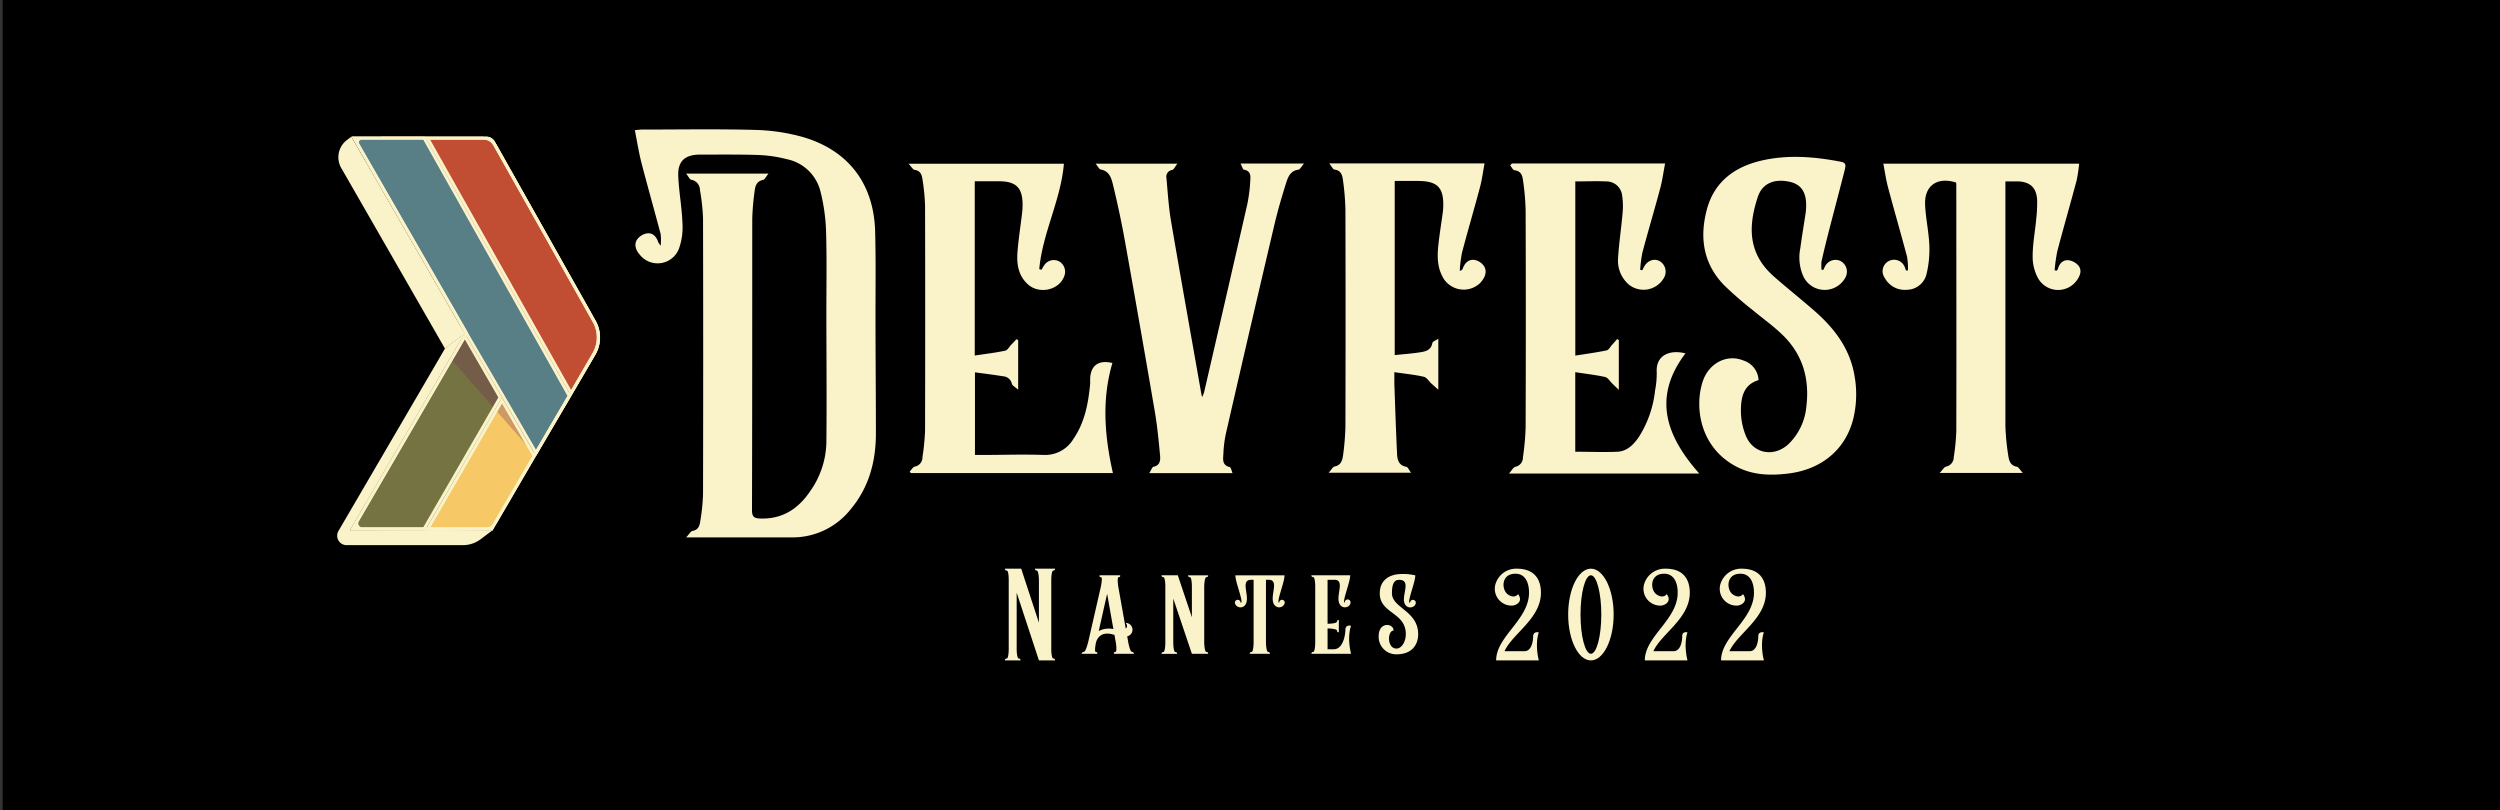 <svg xmlns="http://www.w3.org/2000/svg" viewBox="0 0 595.28 192.87"><rect x="0" y="0" width="595.28" height="192.87" fill="#333333" stroke="none"/><g style="isolation:isolate"><rect x="0.64" width="595.03" height="192.87"/><path d="M157.31,58.5a12.8,12.8,0,0,0,0-2.76c-1.48-5.63-3.08-11.22-4.54-16.85-.66-2.54-1.06-5.14-1.61-7.9.78-.06,1.25-.14,1.72-.14,8.93,0,17.85-.16,26.77.08A46.41,46.41,0,0,1,191,32.58c10.95,3.12,17.07,11.13,17.38,22.51.2,7.15.07,14.3.09,21.44,0,8.91.1,17.82.09,26.72,0,6.68-1.67,12.85-6.05,18.07a17.63,17.63,0,0,1-14,6.64c-7.71,0-15.42,0-23.13,0h-2c.73-.76,1.08-1.47,1.54-1.55,1.35-.24,1.67-1.22,1.81-2.25a46.62,46.62,0,0,0,.67-6.54q.08-32.84,0-65.66a49,49,0,0,0-.73-6.7,2.48,2.48,0,0,0-2.06-2.45c-.39-.07-.66-.76-1.24-1.47h19.61c-.57.7-.87,1.41-1.29,1.5-1.54.31-1.86,1.45-2,2.66a56.57,56.57,0,0,0-.57,6.73c0,23.09,0,46.19-.06,69.28,0,1.45.45,1.89,1.85,1.95,5.34.23,9.17-2.29,12-6.5a20.77,20.77,0,0,0,3.86-11.57c.11-10.39,0-20.79,0-31.18,0-6.43.12-12.87-.08-19.3a44.55,44.55,0,0,0-1.31-9.25,10.37,10.37,0,0,0-8-7.75,32,32,0,0,0-6.67-1c-4.68-.16-9.36-.09-14-.1-3.57,0-5.35,1.52-5.21,5.07.15,3.78.88,7.54,1,11.32a14.93,14.93,0,0,1-.87,6.1,5.43,5.43,0,0,1-9.34,1.29c-.86-1-1.37-2.31-.63-3.5A3.7,3.7,0,0,1,154,55.58c1.43-.22,2.31.78,2.75,2.12A5.23,5.23,0,0,0,157.31,58.5Z" style="fill:#faf2c8"/><path d="M265,112.65H216.87l-.26-.37c.41-.41.76-1.08,1.23-1.18a2.23,2.23,0,0,0,1.81-2.25,54.88,54.88,0,0,0,.62-6.38q.06-26.73,0-53.45a49,49,0,0,0-.63-6.38c-.14-1.07-.51-2-1.86-2.19-.42-.07-.76-.74-1.45-1.47h37c-.73,8.67-5.1,16.51-5.87,25.1l.54.16c.2-.35.37-.71.59-1a2.74,2.74,0,0,1,3.46-1.07,2.83,2.83,0,0,1,1.4,3.48c-1.14,3.42-6,4.56-8.76,2-2.22-2.06-2.63-4.79-2.42-7.59.25-3.17.75-6.32,1.12-9.48.07-.6.09-1.21.1-1.81,0-4-1.48-5.58-5.55-5.61h-5.84V84.66c2.53-.39,4.92-.66,7.26-1.16.58-.12,1-1,1.5-1.49s.79-.84,1.19-1.25l.39.24V92.79c-.71-.63-1.41-1-1.5-1.4a2.24,2.24,0,0,0-2.1-1.79c-2.16-.36-4.33-.62-6.69-.94v19.67h1.73c4.9,0,9.8-.18,14.7,0a7.83,7.83,0,0,0,7-3.8c2.72-3.94,3.55-8.46,4-13.1,0-.44,0-.88,0-1.32.16-3.12,2-4.46,5.3-3.68C262.32,95.08,263,103.81,265,112.65Z" style="fill:#faf2c8"/><path d="M360,38.92h36.48c-.4,2.06-.65,4-1.15,5.87-1.37,5.14-2.9,10.25-4.27,15.4a30.38,30.38,0,0,0-.51,4.07l.51.09c.11-.22.21-.45.33-.67.82-1.63,2.41-2.25,3.8-1.5a2.91,2.91,0,0,1,1,4,5.58,5.58,0,0,1-8.37,1.56,7.49,7.49,0,0,1-2.54-6.21c.2-3.55.76-7.09,1.06-10.64a17.12,17.12,0,0,0-.1-4.41,3.74,3.74,0,0,0-3.78-3.28c-2.42-.11-4.84,0-7.36,0V84.67c2.55-.4,5-.73,7.46-1.24.5-.1.87-.85,1.28-1.31s.82-.92,1.23-1.39l.39.25V92.83l-1.6-1.55c-.55-.53-1-1.38-1.69-1.52-2.28-.5-4.62-.76-7.08-1.14v18.94c3.43,0,6.78.15,10.12,0,2.23-.13,3.78-1.71,5-3.48a25.64,25.64,0,0,0,3.88-11.1,21.36,21.36,0,0,0,.4-4.27c-.29-4.13,3.07-5.52,6.84-4.57-7.92,10.44-4.63,19.69,3.29,28.62H359.3c.7-.77,1.05-1.5,1.53-1.61a2.25,2.25,0,0,0,1.8-2.27,60.49,60.49,0,0,0,.64-7.22q.09-25.81,0-51.64a59.7,59.7,0,0,0-.61-7c-.14-1.12-.42-2.28-2-2.48-.4,0-.71-.75-1.07-1.16Z" style="fill:#faf2c8"/><path d="M434.13,64.29c.11-.23.23-.46.35-.69a2.8,2.8,0,0,1,3.71-1.48,2.87,2.87,0,0,1,1.2,4,5.61,5.61,0,0,1-9.9-.12,11.06,11.06,0,0,1-.81-6.92c.37-2.78.84-5.54,1.26-8.31a12.14,12.14,0,0,0,.12-1.48c.12-3.47-1.13-5.37-3.91-6-3.64-.8-6.5.34-7.58,3.56-2.51,7.53-2.12,13.76,3.83,19,3.14,2.76,6.42,5.36,9.57,8.11,4.84,4.21,8.59,9.12,9.64,15.68a24.76,24.76,0,0,1-.34,10.14c-1.86,7.31-7.6,12.09-15.68,13-4.16.49-8.23.35-12.07-1.64-8.78-4.55-10.09-14.22-8.08-20.31,1.44-4.37,5.77-6.59,9.66-5a5.14,5.14,0,0,1,3.63,4.68c-3.54,1.07-4.15,4-4.2,7a15.84,15.84,0,0,0,1.23,6.38c1.84,4.24,6.72,5,10.12,1.84a14.3,14.3,0,0,0,4.25-9.07c.79-6.69-1-12.55-6-17.22-2.12-2-4.5-3.7-6.74-5.56A87.39,87.39,0,0,1,410.62,68c-5.14-5.22-6-11.59-4.13-18.36,1.82-6.47,6.62-9.93,12.93-11.4s12.69-.93,19,.29c1.31.25,1,1.1.85,1.86-1.18,4.68-2.43,9.35-3.63,14-.67,2.6-1.32,5.21-1.91,7.83a9.34,9.34,0,0,0,0,2Z" style="fill:#faf2c8"/><path d="M454.32,64.36a17.47,17.47,0,0,0-.23-3.25c-1.47-5.51-3.06-11-4.53-16.51-.48-1.79-.73-3.63-1.12-5.63h46.63a36.48,36.48,0,0,1-.6,4c-1.5,5.62-3.12,11.21-4.6,16.84a40.18,40.18,0,0,0-.64,4.55l.51.08c.08-.1.21-.2.24-.32.35-1.31,1.18-2.27,2.53-2.16a3.83,3.83,0,0,1,2.42,1.32c.83,1.06.4,2.3-.33,3.36a5.48,5.48,0,0,1-9.43-.61A10.73,10.73,0,0,1,484,61c0-2.95.58-5.89.85-8.85a34.59,34.59,0,0,0,.22-4.43c-.12-3-1.63-4.41-4.56-4.53-.93,0-1.86,0-3,0V45c0,18.75,0,37.5,0,56.25a53.75,53.75,0,0,0,.71,7.37c.16,1.11.51,2.24,2,2.51.42.07.74.73,1.44,1.48h-19.8c.73-.75,1.07-1.41,1.53-1.51a2.26,2.26,0,0,0,1.82-2.24,50.37,50.37,0,0,0,.61-6.22c.05-19.41,0-38.82,0-58.23,0-.32,0-.65-.06-.95-4.43-1.41-7.53.7-7.37,5.21.12,3.17.85,6.33,1,9.5a25,25,0,0,1-.71,7.28A4.86,4.86,0,0,1,454,69a5.38,5.38,0,0,1-5.22-2.83,2.73,2.73,0,1,1,4.8-2.48,6.28,6.28,0,0,1,.25.73Z" style="fill:#faf2c8"/><path d="M293.48,112.66H273.65c.46-.7.68-1.44,1-1.51,1.58-.33,1.68-1.55,1.58-2.67-.33-3.49-.66-7-1.25-10.45q-3.5-20.46-7.17-40.9c-.78-4.32-1.7-8.62-2.73-12.88-.4-1.64-.81-3.5-3-3.89-.37-.07-.65-.72-1.2-1.39h19.47c-.56.71-.84,1.41-1.25,1.51a1.6,1.6,0,0,0-1.35,1.94c.3,3.38.51,6.79,1.07,10.13,2.35,13.75,4.81,27.48,7.23,41.22,0,.16.08.31.2.78a9.25,9.25,0,0,0,.46-1.14Q291.89,71,297,48.62a36.77,36.77,0,0,0,.7-5.55c.08-1.12.18-2.37-1.49-2.66-.3-.06-.47-.81-.83-1.47h15.12c-.59.66-.92,1.4-1.34,1.46-1.85.25-2.45,1.68-2.88,3.05-1.06,3.34-2.05,6.72-2.85,10.14q-5.85,24.85-11.55,49.74a28.83,28.83,0,0,0-.58,4.74c-.07,1.26-.35,2.7,1.52,3.15C293.12,111.29,293.23,112.06,293.48,112.66Z" style="fill:#faf2c8"/><path d="M332.1,84.55c2-.21,3.92-.34,5.76-.62,1.39-.21,2.88-.4,3.21-2.27.06-.35.78-.58,1.41-1V92.8l-1.56-1.39c-.63-.58-1.18-1.53-1.91-1.7-2.22-.51-4.51-.72-7-1.09,0,1.14,0,1.95,0,2.75.2,5.6.38,11.19.65,16.78.06,1.39.45,2.71,2.2,3,.37.07.61.74,1.14,1.42H316.36c.66-.72,1-1.41,1.42-1.49,1.48-.28,1.81-1.37,2-2.52a61.36,61.36,0,0,0,.58-6.89q.07-25.89,0-51.79a59.08,59.08,0,0,0-.57-6.89c-.15-1.18-.41-2.4-2-2.61-.39,0-.7-.77-1.3-1.48h37c-.38,2-.61,3.91-1.1,5.73-1.38,5.2-2.91,10.36-4.28,15.57a30.06,30.06,0,0,0-.52,4.33,4.78,4.78,0,0,0,.61-.34c.49-1.42,1.37-2.56,3-2.28a3.53,3.53,0,0,1,2.25,1.6c.73,1.42,0,2.77-1,3.87a5.67,5.67,0,0,1-9.11-1.79c-1.17-2.37-1.11-4.9-.83-7.43s.67-4.89,1-7.34a12.18,12.18,0,0,0,.14-1.47c.17-4.69-1.35-6.26-6.07-6.26H332.1Z" style="fill:#faf2c8"/><path d="M251.22,157.25h-3.84l-5.3-16.13v13.45s0,2.24.53,2.24a.4.4,0,0,1,.4.44h-3.72a.38.38,0,0,1,.41-.44c.46,0,.49-2.07.49-2.24V138.09c0-.17,0-2.24-.49-2.24a.38.38,0,0,1-.41-.44h3.87l4.22,12.87V138.09c0-.17-.06-2.24-.52-2.24a.38.38,0,0,1-.41-.44h4.77a.38.38,0,0,1-.4.44c-.47,0-.5,2.07-.5,2.24v16.54c0,.35.06,2.18.5,2.18A.38.38,0,0,1,251.22,157.25Z" style="fill:#faf2c8"/><path d="M270,155.67h-4.75a.31.31,0,0,1,.32-.43c.47,0,.15-2.13.12-2.24l-.32-1.81c-3.26-1.11-4.19.93-4.42,1.89-.09.44-.41,2.16,0,2.16a.31.31,0,0,1,.32.43h-3.73a.5.5,0,0,1,.49-.43c.5,0,1-2.13,1.05-2.24l3.06-13.34c0-.11.49-2.24,0-2.24s-.29-.44-.29-.44h4.86s.15.44-.32.44-.12,2.18-.12,2.24l1.78,10c.7-.5,0-1.34,0-1.34a1.62,1.62,0,0,1,.35,3.2l.26,1.46c0,.05.41,2.24.9,2.24A.46.46,0,0,1,270,155.67Zm-4.89-5.88-1.49-8.41-2,8.88A5.16,5.16,0,0,1,265.11,149.79Z" style="fill:#faf2c8"/><path d="M287.67,155.67H283.8l-4.43-13.15V153s0,2.27.53,2.27a.39.39,0,0,1,.4.43h-3.72a.37.37,0,0,1,.4-.43c.47,0,.5-2.07.5-2.24V139.66c0-.17,0-2.24-.5-2.24a.38.38,0,0,1-.4-.44h3.87l3.35,10v-7.31c0-.17,0-2.24-.5-2.24a.38.38,0,0,1-.4-.44h4.77a.38.38,0,0,1-.41.44c-.46,0-.52,2.1-.52,2.24V153c0,.11.06,2.24.52,2.24A.37.37,0,0,1,287.67,155.67Z" style="fill:#faf2c8"/><path d="M305.92,143.51a1.31,1.31,0,0,1-.81,1,1.38,1.38,0,0,1-1.46-.26c-1.8-1.66,1.28-6.14-1.54-6.2h-.67V153c0,.11.06,2.24.52,2.24a.37.37,0,0,1,.41.43H297.6a.37.37,0,0,1,.4-.43c.47,0,.5-2.07.5-2.24V138.06h-.64c-2.83.06.23,4.54-1.55,6.2a1.37,1.37,0,0,1-1.45.26,1.28,1.28,0,0,1-.82-1,.68.68,0,0,1,.67-.7.71.71,0,0,1,.7.7s0,0,0,.05a.4.4,0,0,0,.21-.46c-.09-1.31-1.46-4.69-1.46-6.12h11.7c0,1.43-1.36,4.81-1.45,6.12a.44.44,0,0,0,.17.46v-.05a.71.71,0,0,1,.7-.7A.68.68,0,0,1,305.92,143.51Z" style="fill:#faf2c8"/><path d="M321.7,155.67h-9.43a.37.37,0,0,1,.4-.43c.47,0,.5-2.07.5-2.24V139.66c0-.17,0-2.24-.5-2.24a.38.38,0,0,1-.4-.44h9.23c0,1.43-1.37,4.81-1.46,6.12a.44.44,0,0,0,.17.46v-.05a.69.69,0,1,1,1.37,0,1.16,1.16,0,0,1-.81,1,1.38,1.38,0,0,1-1.46-.26c-1.8-1.66,1.28-6.14-1.54-6.2h-1.66v10.48c.29,0,2.24-.06,2.24-.52a.37.37,0,0,1,.44-.38v2.91a.37.37,0,0,1-.44-.38c0-.46-2-.52-2.24-.52v4.95h1.57c2.24-.09,2.68-3.73,2.68-4.66,0-1.28,1.34-.93,1.34-.93S320.68,151.48,321.7,155.67Z" style="fill:#faf2c8"/><path d="M337.68,151c0,2.53-1.48,4.8-5.15,4.8a4.16,4.16,0,0,1-4.25-4.31c0-3.55,3.55-3.11,3.55-1.34-1.49,0-1.63,4.28.7,4.28,1.16,0,2.21-1.57,2.21-3.43,0-5.27-6.2-4.86-6.2-9.7,0-3,2-4.22,4.07-4.54A12.8,12.8,0,0,1,337,137c0,1.43-1.37,4.81-1.46,6.12a.4.4,0,0,0,.21.46s0,0,0-.05a.71.71,0,0,1,.7-.7.68.68,0,0,1,.67.7,1.12,1.12,0,0,1-.82,1,1.37,1.37,0,0,1-1.45-.26c-1.81-1.66,1.66-6.2-1.72-6.2-1.34,0-1.69,1.31-1.69,3.2C331.45,144.79,337.68,145.43,337.68,151Z" style="fill:#faf2c8"/><path d="M366.41,150.58s-1,2.47,0,6.67H356.25c0-5.74,7.83-9.67,7.83-16.13,0-2.56-1-4.51-3.23-4.51-3.38,0-3.32,3.58-2,4.77.53.47,1.78,1.14,2.62.09,1.28,1.74-.38,2.65-1.34,2.73a4,4,0,0,1-3.93-5.44,5.13,5.13,0,0,1,4.95-3.35c5,0,5.77,3.52,5.77,5.71,0,6.17-6.76,9.72-8.68,13.94H363c1.77,0,2.06-2.62,2.06-3.55C365.1,150.23,366.41,150.58,366.41,150.58Z" style="fill:#faf2c8"/><path d="M384.23,146.33c0,6-2.42,10.92-5.42,10.92s-5.41-4.89-5.41-10.92,2.41-10.92,5.41-10.92S384.23,140.3,384.23,146.33Zm-2.94,0c0-5.15-1.11-9.35-2.48-9.35s-2.47,4.2-2.47,9.35,1.1,9.34,2.47,9.34S381.29,151.48,381.29,146.33Z" style="fill:#faf2c8"/><path d="M401.81,150.58s-1,2.47,0,6.67H391.65c0-5.74,7.83-9.67,7.83-16.13,0-2.56-1-4.51-3.23-4.51-3.38,0-3.32,3.58-2,4.77.52.47,1.78,1.14,2.62.09,1.28,1.74-.38,2.65-1.34,2.73a4,4,0,0,1-3.93-5.44,5.13,5.13,0,0,1,5-3.35c5,0,5.76,3.52,5.76,5.71,0,6.17-6.75,9.72-8.67,13.94h4.8c1.78,0,2.07-2.62,2.07-3.55C400.5,150.23,401.81,150.58,401.81,150.58Z" style="fill:#faf2c8"/><path d="M420,150.58s-1,2.47,0,6.67H409.81c0-5.74,7.83-9.67,7.83-16.13,0-2.56-1-4.51-3.23-4.51-3.37,0-3.32,3.58-2,4.77.53.47,1.78,1.14,2.62.09,1.29,1.74-.37,2.65-1.33,2.73a4,4,0,0,1-3.94-5.44,5.15,5.15,0,0,1,4.95-3.35c5,0,5.77,3.52,5.77,5.71,0,6.17-6.76,9.72-8.68,13.94h4.81c1.77,0,2.06-2.62,2.06-3.55C418.66,150.23,420,150.58,420,150.58Z" style="fill:#faf2c8"/><path d="M141.76,76.29l-23.34-41.5a4.39,4.39,0,0,0-3.83-2.25l-13.42,0-9.83,0a4.42,4.42,0,0,0-3.84,6.62l21.88,38a4.41,4.41,0,0,1,0,4.43l-2.79,4.79L87.19,119.62A4.42,4.42,0,0,0,91,126.26h10.23l13.51,0a4.42,4.42,0,0,0,3.82-2.19l9.06-15.54h0L136,94.32l5.8-9.92A8.15,8.15,0,0,0,141.76,76.29Z" style="fill:#edc04e"/><polygon points="83.81 32.64 101.54 33.05 135.62 93.93 127.37 108.22 83.81 32.64" style="fill:#587e86"/><polygon points="83.54 125.81 110.61 79.91 119.54 95.3 101.27 126.63 83.54 125.81" style="fill:#757341"/><polygon points="101.27 126.63 119.54 94.75 127.37 108.22 117.07 126.08 101.27 126.63" style="fill:#f6c966"/><path d="M101.54,33.05h12.8a4.71,4.71,0,0,1,4.08,2.37L141,75.07A10.6,10.6,0,0,1,140.74,86l-5.12,8Z" style="fill:#c14d32"/><polygon points="107.25 85.34 110.66 79.35 127.62 108.57 107.25 85.34" style="fill:#6f2b5a;opacity:0.3;mix-blend-mode:multiply"/><path d="M102.41,33.23l12.92,0a2.41,2.41,0,0,1,2.09,1.23l23.71,42.15a7.46,7.46,0,0,1,0,7.39L136,92.86,102.41,33.23m-1.24-.73L136,94.32l5.8-9.92a8.15,8.15,0,0,0,0-8.11L117.82,33.72a2.31,2.31,0,0,0-2-1.18l-14.64,0Z" style="fill:#faf2c8"/><path d="M84.94,33.18l15.8,0,34.38,61.09-7.49,12.82-7.47-12.87L111.29,79,84.94,33.18m-1.25-.73,27,46.9,8.87,15.28,8.09,13.94L136,94.32,101.17,32.5l-17.48,0Z" style="fill:#faf2c8"/><path d="M119.53,96.07l7.25,12.5-9.92,17-14.37,0,15.73-27.2,1.31-2.27m0-1.44L117.59,98l-16.36,28.29,16,0,10.34-17.74-8.09-13.94Z" style="fill:#faf2c8"/><path d="M81.25,40l24.7,43,4.71-3.56-27-46.9-1.08.82A5.15,5.15,0,0,0,81.25,40Z" style="fill:#faf2c8"/><path d="M101.23,126.26H83.33l23.25-39.9,4.08-7L106,82.91l-4.08,7L80.59,126.43a2.25,2.25,0,0,0,1.94,3.38h14l13.68,0a7.05,7.05,0,0,0,4.25-1.42l2.82-2.13Z" style="fill:#faf2c8"/><path d="M110.66,80.79l8,13.84-1.73,3-16.15,27.93H84.59L107.2,86.71l3.46-5.92m0-1.44-4.08,7-23.25,39.9h17.9L117.59,98l1.94-3.34-8.87-15.28Z" style="fill:#faf2c8"/><path d="M141.76,76.29,117.83,33.73a2.34,2.34,0,0,0-2-1.19l-14.63,0-17.48,0,27,46.9-4.08,7-23.25,39.9h17.9l16,0,10.34-17.74h0L136,94.32l5.8-9.92A8.15,8.15,0,0,0,141.76,76.29Zm-.64,7.78L135.33,94,127,108.22l-9.64,16.52a1.69,1.69,0,0,1-1.46.84l-14.65,0H86.38A1,1,0,0,1,85.5,124l21.72-37.26,4.08-7,.21-.36L111.3,79,85.58,34.33a.67.67,0,0,1,.52-1.06l15.08,0,14,0a2.61,2.61,0,0,1,2.26,1.32l23.64,42A7.44,7.44,0,0,1,141.12,84.07Z" style="fill:#faf2c8"/></g></svg>